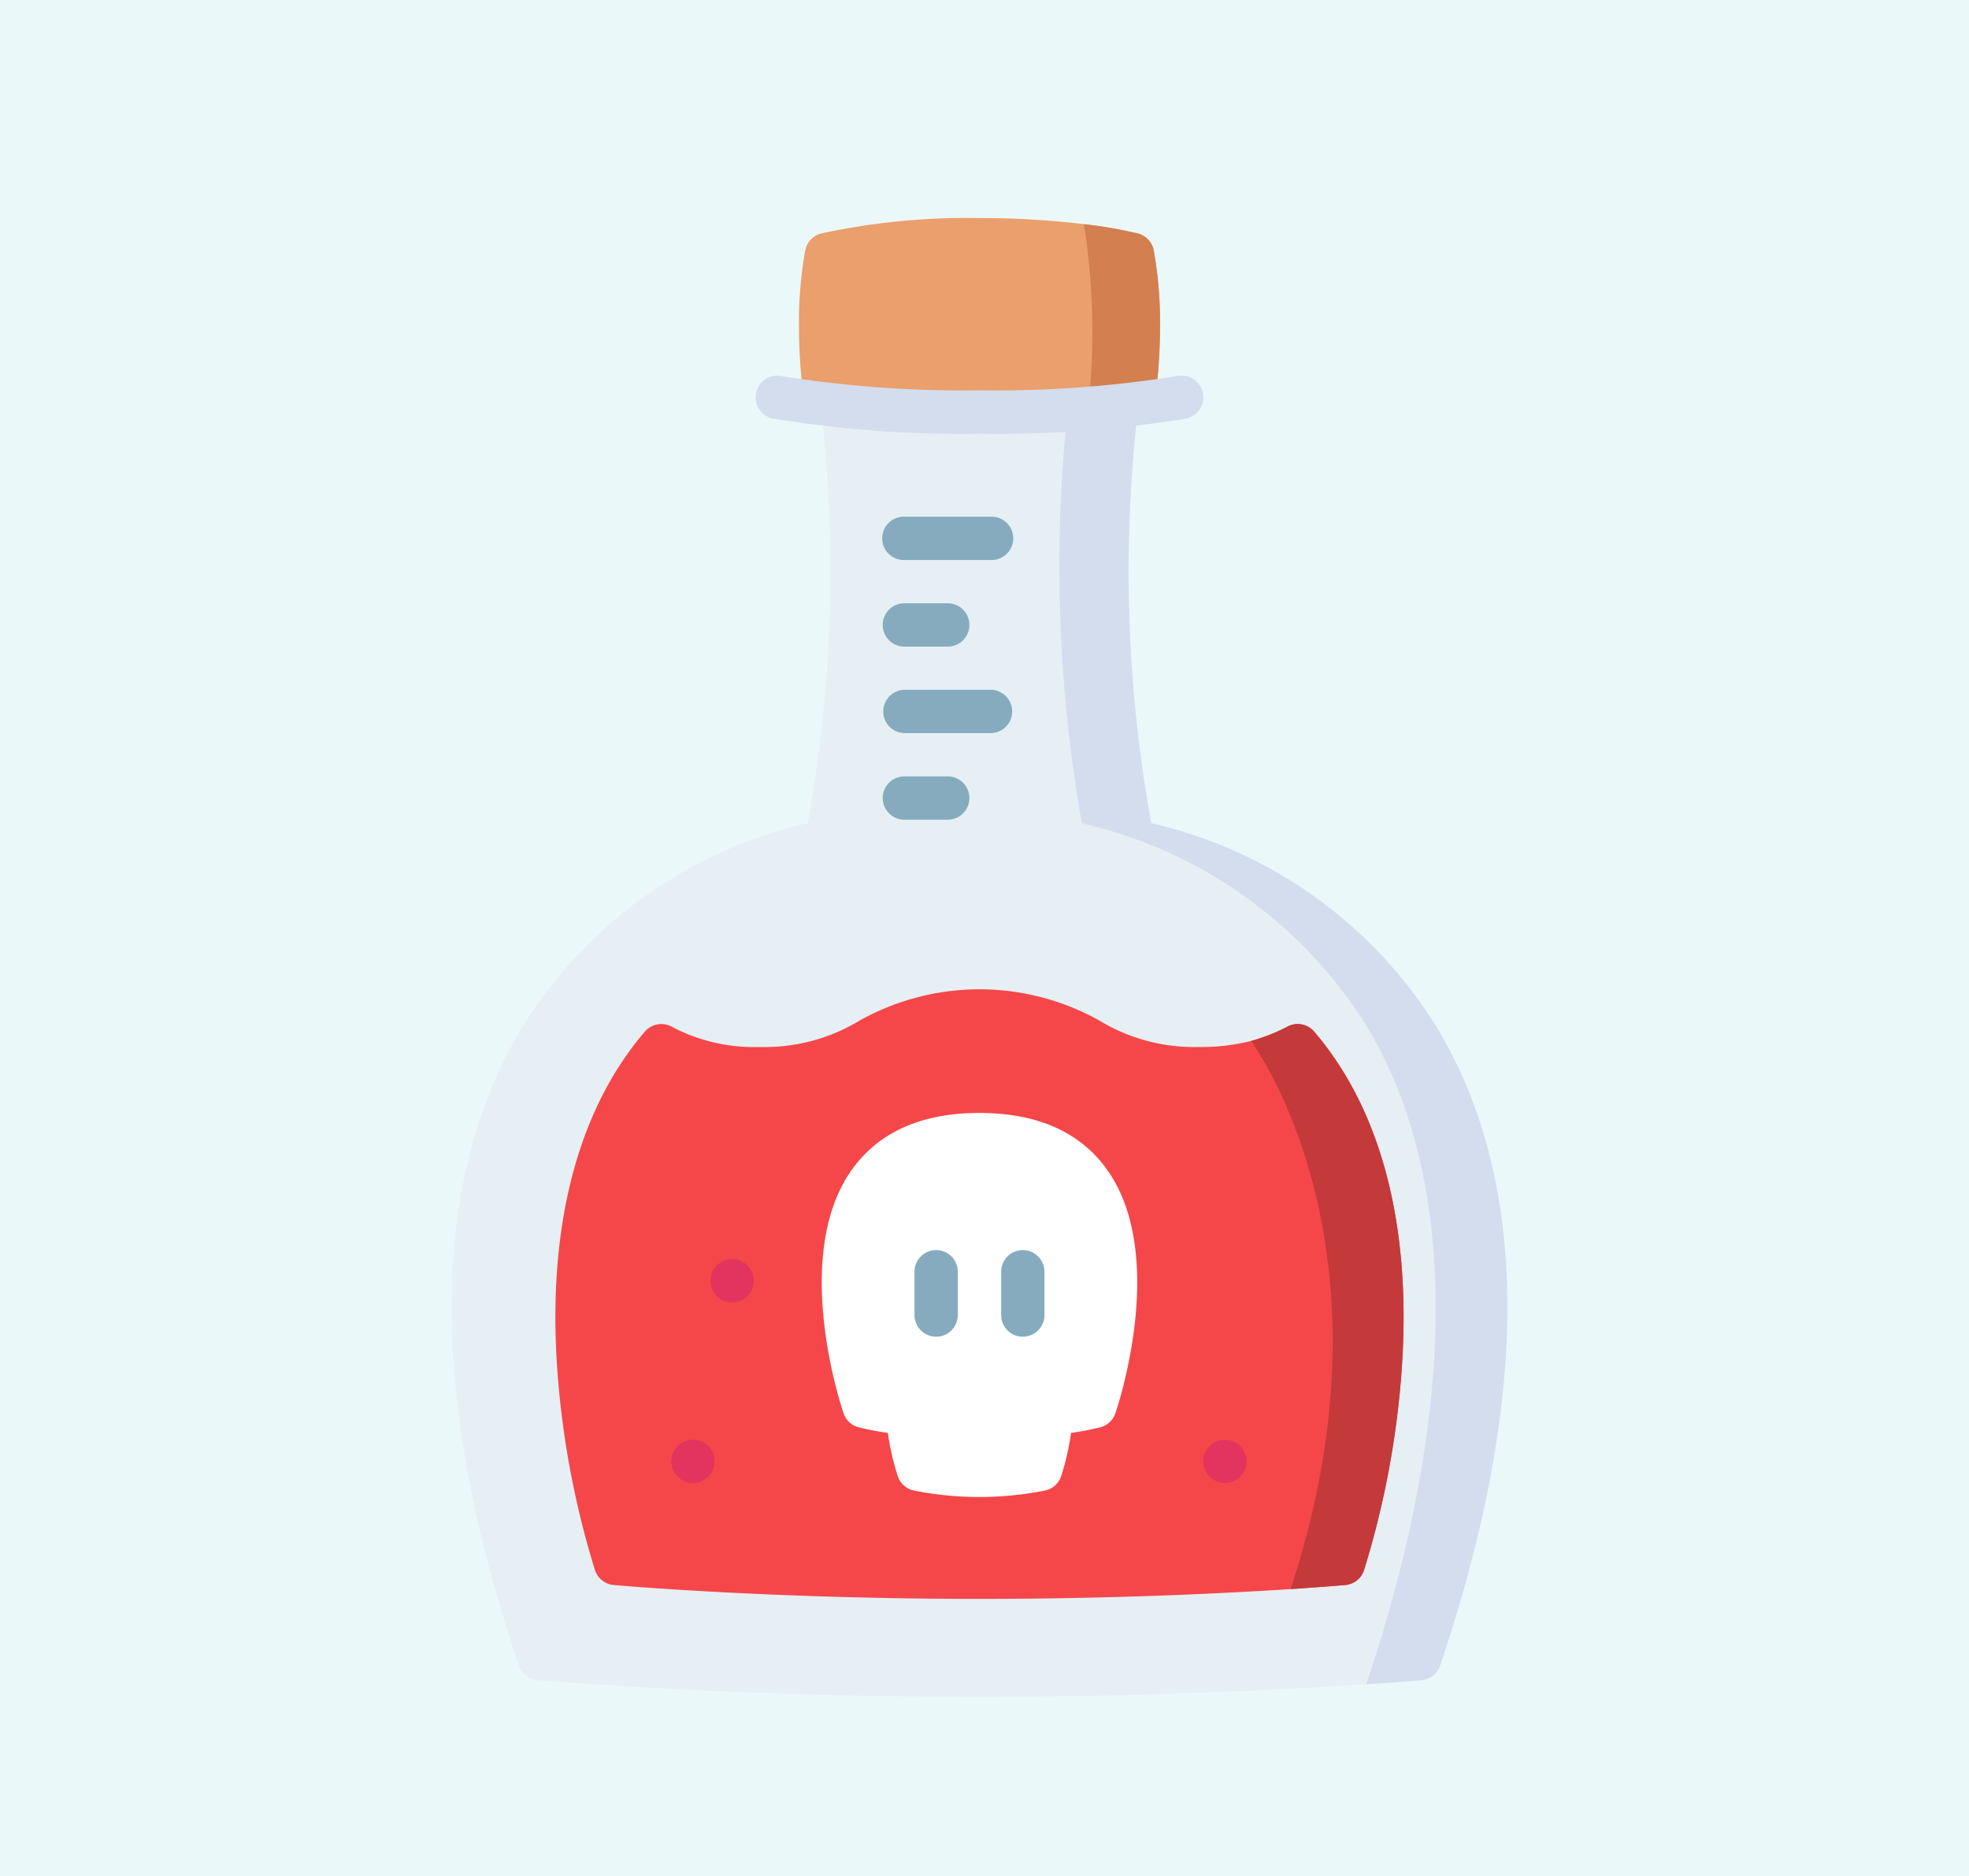 <svg xmlns="http://www.w3.org/2000/svg" width="152.378" height="145.207" viewBox="0 0 152.378 145.207">
  <g id="Grupo_1103889" data-name="Grupo 1103889" transform="translate(-211 -2770.896)">
    <g id="Grupo_1103888" data-name="Grupo 1103888">
      <g id="Grupo_1103887" data-name="Grupo 1103887">
        <g id="Grupo_1103886" data-name="Grupo 1103886">
          <g id="Grupo_1102854" data-name="Grupo 1102854" transform="translate(31 1680.495)">
            <rect id="Rectángulo_402895" data-name="Rectángulo 402895" width="152.378" height="145.207" transform="translate(180 1090.401)" fill="#ebf8fa"/>
            <g id="Grupo_1103638" data-name="Grupo 1103638" transform="translate(141.7 1107.28)">
              <path id="Trazado_914815" data-name="Trazado 914815" d="M149.755,162.938a1.68,1.68,0,0,1-1.444,1.136c-.047,0-1.585.136-4.274.315-5.778.382-16.872.981-29.936.981-19.143,0-34.062-1.285-34.21-1.3a1.68,1.68,0,0,1-1.444-1.136c-7.061-20.974-6.927-37.668.4-49.618A35.228,35.228,0,0,1,100.81,97.751a109.519,109.519,0,0,0,1.013-32.171l19.132,0h5.425a109.391,109.391,0,0,0,1.013,32.169A35.228,35.228,0,0,1,149.35,113.32C156.682,125.27,156.816,141.964,149.755,162.938Z" transform="translate(0 -50.921)" fill="#e6eff4"/>
              <path id="Trazado_914816" data-name="Trazado 914816" d="M312.758,113.328c7.332,11.95,7.466,28.644.4,49.618a1.68,1.68,0,0,1-1.444,1.136c-.047,0-1.585.136-4.274.315,7.061-20.974,7.28-39.118-.051-51.068a35.227,35.227,0,0,0-21.958-15.569,114.344,114.344,0,0,1-1.073-32.169h5.425A109.393,109.393,0,0,0,290.8,97.759,35.228,35.228,0,0,1,312.758,113.328Z" transform="translate(-163.408 -50.928)" fill="#d3dded"/>
              <path id="Trazado_914817" data-name="Trazado 914817" d="M221.442,8.342a43.182,43.182,0,0,1-.478,6.371H193.978a43.185,43.185,0,0,1-.478-6.371,31.556,31.556,0,0,1,.49-5.868,1.682,1.682,0,0,1,1.22-1.283A53.129,53.129,0,0,1,207.471,0a66.38,66.38,0,0,1,8.081.469h0a35.351,35.351,0,0,1,4.178.722,1.682,1.682,0,0,1,1.22,1.283A31.555,31.555,0,0,1,221.442,8.342Z" transform="translate(-93.37)" fill="#ea9f6c"/>
              <path id="Trazado_914818" data-name="Trazado 914818" d="M298.048,9.973a43.183,43.183,0,0,1-.478,6.371h-5.081A53.731,53.731,0,0,0,292.16,2.1a35.351,35.351,0,0,1,4.178.722,1.682,1.682,0,0,1,1.22,1.283A31.556,31.556,0,0,1,298.048,9.973Z" transform="translate(-169.976 -1.631)" fill="#d37f50"/>
              <path id="Trazado_914819" data-name="Trazado 914819" d="M174.633,296.849a68.867,68.867,0,0,1-2.888,15.1,1.679,1.679,0,0,1-1.437,1.138c-.04,0-1.562.141-4.236.315-4.862.317-13.537.76-24.081.76-16.345,0-28.2-1.064-28.317-1.075a1.679,1.679,0,0,1-1.437-1.138,68.867,68.867,0,0,1-2.888-15.1c-.874-11.23,1.46-20.426,6.746-26.594a1.68,1.68,0,0,1,2.03-.4,13.629,13.629,0,0,0,6.862,1.594,14.152,14.152,0,0,0,7.721-2.041,18.99,18.99,0,0,1,18.564,0,14.16,14.16,0,0,0,7.723,2.041,15.485,15.485,0,0,0,4.021-.469,13.934,13.934,0,0,0,2.841-1.124,1.674,1.674,0,0,1,2.027.4c5.289,6.167,7.623,15.363,6.748,26.594Z" transform="translate(-27.889 -207.301)" fill="#f54749"/>
              <path id="Trazado_914820" data-name="Trazado 914820" d="M223.467,314.191c-2.077-2.907-5.4-4.381-9.866-4.381s-7.789,1.474-9.866,4.381c-4.754,6.654-.821,18.37-.652,18.866a1.677,1.677,0,0,0,1.147,1.075,22.292,22.292,0,0,0,2.283.443,19.984,19.984,0,0,0,.77,3.36,1.677,1.677,0,0,0,1.147,1.075,25.853,25.853,0,0,0,10.34,0,1.676,1.676,0,0,0,1.147-1.075,20.005,20.005,0,0,0,.77-3.36,22.186,22.186,0,0,0,2.283-.443,1.677,1.677,0,0,0,1.147-1.075C224.289,332.561,228.221,320.845,223.467,314.191Z" transform="translate(-99.501 -240.557)" fill="#fff"/>
              <g id="Grupo_1103634" data-name="Grupo 1103634" transform="translate(109.071 79.869)">
                <path id="Trazado_914821" data-name="Trazado 914821" d="M265.177,357.3a1.677,1.677,0,0,0-1.677,1.677v3.349a1.676,1.676,0,0,0,3.353,0v-3.349A1.677,1.677,0,0,0,265.177,357.3Z" transform="translate(-256.794 -357.302)" fill="#86abbf"/>
                <path id="Trazado_914822" data-name="Trazado 914822" d="M235.177,357.3a1.677,1.677,0,0,0-1.677,1.677v3.349a1.676,1.676,0,0,0,3.353,0v-3.349A1.677,1.677,0,0,0,235.177,357.3Z" transform="translate(-233.5 -357.302)" fill="#86abbf"/>
              </g>
              <g id="Grupo_1103635" data-name="Grupo 1103635" transform="translate(106.613 23.108)">
                <path id="Trazado_914823" data-name="Trazado 914823" d="M224.176,106.729h6.706a1.677,1.677,0,1,0,0-3.353h-6.706a1.677,1.677,0,1,0,0,3.353Z" transform="translate(-222.5 -103.376)" fill="#86abbf"/>
                <path id="Trazado_914824" data-name="Trazado 914824" d="M224.176,136.7h3.353a1.676,1.676,0,1,0,0-3.353h-3.353a1.676,1.676,0,1,0,0,3.353Z" transform="translate(-222.5 -126.645)" fill="#86abbf"/>
                <path id="Trazado_914825" data-name="Trazado 914825" d="M227.529,193.28h-3.353a1.676,1.676,0,1,0,0,3.353h3.353a1.676,1.676,0,1,0,0-3.353Z" transform="translate(-222.5 -173.183)" fill="#86abbf"/>
                <path id="Trazado_914826" data-name="Trazado 914826" d="M230.882,163.312h-6.706a1.677,1.677,0,0,0,0,3.353h6.706a1.677,1.677,0,0,0,0-3.353Z" transform="translate(-222.5 -149.914)" fill="#86abbf"/>
              </g>
              <path id="Trazado_914827" data-name="Trazado 914827" d="M213.115,55.9a1.676,1.676,0,0,0-1.968-1.322,89.144,89.144,0,0,1-15.324,1.107A89.211,89.211,0,0,1,180.5,54.583a1.676,1.676,0,1,0-.648,3.29,90.378,90.378,0,0,0,15.971,1.17,90.378,90.378,0,0,0,15.971-1.17A1.676,1.676,0,0,0,213.115,55.9Z" transform="translate(-81.722 -42.357)" fill="#d3dded"/>
              <g id="Grupo_1103637" data-name="Grupo 1103637" transform="translate(90.25 62.369)">
                <g id="Grupo_1103636" data-name="Grupo 1103636" transform="translate(0 18.192)">
                  <circle id="Elipse_11509" data-name="Elipse 11509" cx="1.677" cy="1.677" r="1.677" transform="translate(3.033)" fill="#e2345e"/>
                  <circle id="Elipse_11510" data-name="Elipse 11510" cx="1.677" cy="1.677" r="1.677" transform="translate(0 13.98)" fill="#e2345e"/>
                  <circle id="Elipse_11511" data-name="Elipse 11511" cx="1.677" cy="1.677" r="1.677" transform="translate(41.17 13.98)" fill="#e2345e"/>
                </g>
                <path id="Trazado_914828" data-name="Trazado 914828" d="M361.677,306.191a68.868,68.868,0,0,1-2.888,15.1,1.679,1.679,0,0,1-1.437,1.138c-.04,0-1.562.141-4.236.315,8.029-24.379-1.1-39.568-3.056-42.424a13.934,13.934,0,0,0,2.841-1.124,1.674,1.674,0,0,1,2.027.4c5.289,6.167,7.622,15.363,6.748,26.594Z" transform="translate(-305.184 -279.012)" fill="#c4393a"/>
              </g>
            </g>
          </g>
        </g>
      </g>
    </g>
  </g>
</svg>
